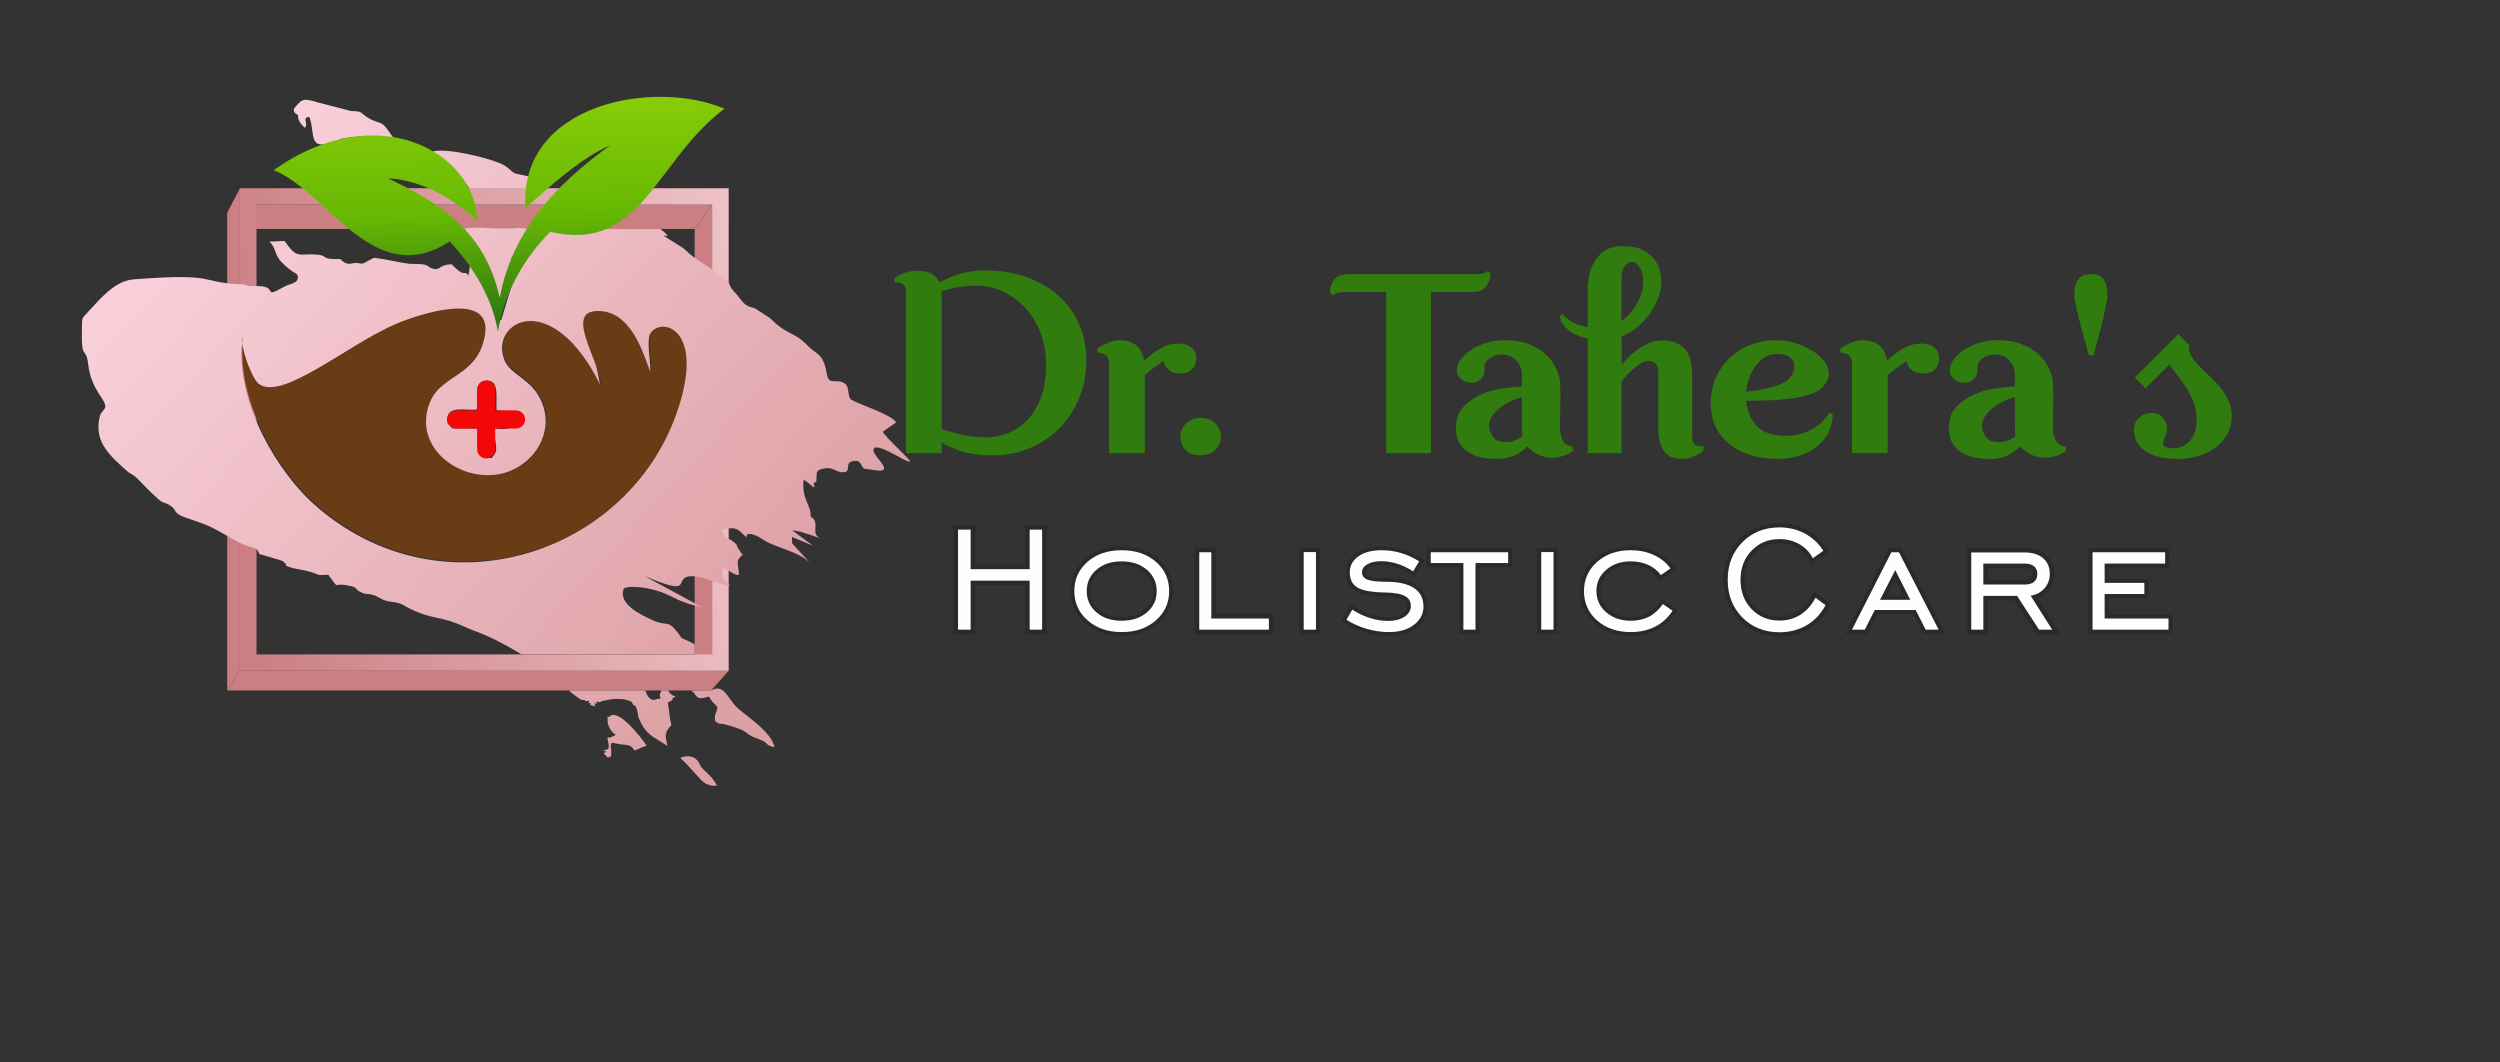 <?xml version="1.0" encoding="UTF-8"?>
<!DOCTYPE svg PUBLIC "-//W3C//DTD SVG 1.1//EN" "http://www.w3.org/Graphics/SVG/1.1/DTD/svg11.dtd">
<!-- Creator: CorelDRAW 2018 (64-Bit) -->
<svg xmlns="http://www.w3.org/2000/svg" xml:space="preserve" width="20in" height="8.5in" version="1.1" style="shape-rendering:geometricPrecision; text-rendering:geometricPrecision; image-rendering:optimizeQuality; fill-rule:evenodd; clip-rule:evenodd"
viewBox="0 0 20000 8500"
 xmlns:xlink="http://www.w3.org/1999/xlink">
 <rect x="0" y="0" width="20000" height="8500" fill="#333333" stroke="none"/>
 <defs>
  <style type="text/css">
   <![CDATA[
    .fil6 {fill:#2B2A29}
    .fil3 {fill:#693C16}
    .fil0 {fill:#CB7F83}
    .fil4 {fill:#F30709}
    .fil7 {fill:#FEFEFE;fill-rule:nonzero}
    .fil8 {fill:#317C0F;fill-rule:nonzero}
    .fil2 {fill:url(#id0)}
    .fil5 {fill:url(#id1)}
    .fil1 {fill:url(#id2)}
   ]]>
  </style>
  <linearGradient id="id0" gradientUnits="userSpaceOnUse" x1="6015.26" y1="5253.52" x2="1919.54" y2="1505.91">
   <stop offset="0" style="stop-opacity:1; stop-color:#DDA1A5"/>
   <stop offset="1" style="stop-opacity:1; stop-color:#F8CED9"/>
  </linearGradient>
  <linearGradient id="id1" gradientUnits="userSpaceOnUse" x1="4054.11" y1="2560.23" x2="4020.69" y2="628.59">
   <stop offset="0" style="stop-opacity:1; stop-color:#2E7910"/>
   <stop offset="0.439" style="stop-opacity:1; stop-color:#67B804"/>
   <stop offset="1" style="stop-opacity:1; stop-color:#8DD008"/>
  </linearGradient>
  <linearGradient id="id2" gradientUnits="userSpaceOnUse" x1="1855.47" y1="3566.08" x2="6440.15" y2="3026.03">
   <stop offset="0" style="stop-opacity:1; stop-color:#CB7F83"/>
   <stop offset="1" style="stop-opacity:1; stop-color:#F2C9CD"/>
  </linearGradient>
 </defs>
 <g id="Layer_x0020_1">
  <g id="_1938287003856">
   <g>
    <polygon class="fil0" points="5696.88,1636.75 5557.33,1831.68 5557.33,5394.16 5696.88,5235.22 "/>
    <polygon class="fil0" points="1919.56,5366.06 1817.78,5523.68 1817.78,1702.14 1919.56,1505.91 "/>
    <polygon class="fil0" points="2052.08,1636.75 1948.97,1831.68 5557.33,1831.68 5696.88,1636.75 "/>
    <polygon class="fil0" points="5829.41,5366.06 5688.52,5523.68 1817.78,5523.68 1919.56,5366.06 "/>
   </g>
   <path class="fil1" d="M1919.56 1505.91l3909.85 0 0 3860.15 -3909.85 0 0 -3860.15zm132.53 130.84l3644.8 0 0 3598.47 -3644.8 0 0 -3598.47z"/>
   <path class="fil2" d="M3959.27 3427.04c-10.95,134.8 45.46,162.3 -27.31,237.8 -151.2,1.69 -91.37,-101.38 -113.56,-236.61l-198.33 -0.75c-10.93,-12.09 -24.63,-24.1 -27.56,-30.37 -8.11,-8.45 -8.11,7.19 -15.87,-31.3 -3.1,-133.67 154.84,-74.86 238.59,-90.41 9.56,-101.25 -26.77,-228.52 79.03,-231.22 107.17,-1.33 69.71,151.26 79.01,239.13 137.92,10.73 109.48,-11.31 226.41,81.02 -62.42,42.62 -141.75,83.41 -240.41,62.72zm1729.25 2096.65l-137.13 0c-1.37,2.05 -4.42,1.41 -8.91,1.46 -1.9,4.36 -10.24,3.98 -10.57,4.77 -0.13,0.32 14.44,8.81 14.35,7.91 -0.09,-1.02 2.54,0.71 3.81,0.54 30.65,55.74 47.15,55.19 121.24,34.15 32.93,58.8 27.3,32.48 68.88,85.96 -12.4,70.11 -25.43,32.89 -18.74,111.32 43.11,27.78 21.24,14.86 52.35,20.98 13.83,2.7 5.47,-1.6 30.64,5.37 236.67,65.62 108.17,61.35 276.35,121.07 71.85,25.51 32.55,43.07 115.35,60.22 -23.91,-118.85 -207.1,-235.64 -293.83,-311.6 -78.5,-68.77 -106.81,-203.63 -213.79,-142.17zm-246.59 538.52c49.35,45.93 81.39,85.3 127.34,133.8 43.6,46 72.66,96.1 164.57,89.62 -5.33,-20.02 -3.33,-11.25 -10.76,-23.39 -39.15,-64.02 -94.62,-100.48 -113.26,-125.11 -11.55,-15.27 -34.06,-121.91 -167.9,-74.93zm-575.98 -70.07c-126.91,40.26 26.6,-9.73 -35.61,35.22 3.74,3.14 12.74,13.66 15.67,16.27 29.55,26.26 1.69,19.41 42.21,6.93 11.39,-73.6 -29.19,-122.55 38.3,-103.32 85.22,21.74 105.65,-7.44 151.37,57.78l62.07 -28.37c1.39,-0.54 6.07,-2.37 7.38,-2.87 15.87,-6.07 4.39,2.87 24.65,-10.37 -37.67,-55.1 -221.49,-300.6 -295.96,-232.28 -17.37,24.14 -17.81,-36.03 -14.57,41.8 1.46,35.71 28.4,83.56 65.86,105.72l-44.46 21.13c-30.41,9.32 10.2,-11.44 -22.84,2.63 3.12,47.15 16.53,53.48 5.95,89.72zm411.89 -434.55c9.49,56.85 11.08,24.22 -18.56,33.53 -70.7,34.17 -91.26,-57.29 -97.36,-67.44l-518.7 0c-17.75,0 -18.88,0 -31.35,0 -29.06,0 -39.69,0 -58.31,0 23.52,28.67 80.64,63.17 96.8,75.7l21 -0.19 18.56 10.57c27.97,-3.42 22.99,-10.5 19.8,16.06 21.13,0.43 17.52,-5 12.4,15.06l40.63 9.43c-9.09,-29.78 -16.61,-26.04 12.91,-19.5 -6.85,-28.29 -9.35,-18.77 22.13,-13.11l20.7 -9.69c45.05,-8.49 73.52,-17.62 128.54,-16.7 17.3,0.28 50.81,2.67 67.87,8.73 49.07,17.51 33.48,8.25 50.34,39.15 23.84,16.27 5,-19.52 27.58,31.56 9.13,20.68 9.82,39.46 12.72,65.56 2.39,3.63 4.87,8.66 6.09,11.5 47.28,110.23 82.59,129.71 188.45,194.31l38.79 25.13c-10.82,-71.93 -34.21,-99.19 32.65,-166.04 -18.31,-68.06 -13.37,-92.14 -29.45,-180.94 85.53,-42.28 -4.55,-6.97 62.67,-50.4 -44.84,-13.98 -4.02,3.51 -36.8,-16.78l-21.06 -21.72c4.23,-7.72 21.34,-7.72 -40.67,-7.72l-14.41 0 -13.94 33.91zm-2631.69 -4400.28l48.89 -6.91c0,-24.33 -6.44,-18.67 16.57,-19.59 20.59,-19.2 -37.59,-14.26 106.79,-33.96 144.68,-19.74 441.26,64.64 448.2,63.74 -132.58,2.26 -145.92,-145.68 -224.22,-176.5 -47.13,-18.54 -65.82,-19.27 -109.16,-48.88 -62.83,-42.89 -27.46,-41.7 -128.04,-47.84l-262.61 -68.08c-114.87,-34.54 -124.64,-33.21 -193.61,53.69 6.5,23.31 -8.26,18.73 36.24,49.8 -6.05,40.95 32.12,81.13 54.27,100.14 31.73,-43.58 -29.25,-78.24 34.53,-88.12 37.74,88.63 8.51,210.97 88.23,220.41l83.91 2.12zm948.78 153.72l25.3 23.2c24.65,62.8 100.22,107.43 133.28,173.76 263.57,0.04 345.06,0.62 462.84,0.62 4.92,-31.58 10.84,-63.63 19.18,-95.75l-119.87 -26.65c-24.21,-15.07 -52.67,-47.28 -80.14,-62.85 -101.91,-57.78 -482.66,-147.12 -578.14,-109.39l137.54 97.06zm87.67 545.57c21.83,-5.02 14.88,-7.87 11.12,18.8 21.04,-2.61 15.63,-7.12 12.66,17.2 19.91,-1.76 15.05,-6.59 13.24,15.91 21.36,-2.72 15.76,-7.25 13.02,17.51 20.01,-0.68 14.5,-5.33 12,18.28l10.88 17.02c23.18,-2.97 17.71,-8.06 13.58,18.11l11.54 17.02c21.73,-1.84 15.14,-6.74 15.97,19.2 80.4,123.25 140.21,239.62 184.09,440.9l-0.15 25.87 0.33 -9.64c3.04,-62.23 -2.16,-13.86 15.97,-33.1l-3.76 -9.47 76.93 -255.19c9.19,-21.04 8.9,-16.44 16.66,-42.3 13.86,-46.27 3.42,1.13 8.64,-41.89 -5.02,-32.56 -14.86,-30.83 9.44,-25.19l29.51 -57.37 15.93 -28.33 38.1 -52.63 7.17 -20.93c-5.58,-33.08 -16.1,-33.06 8.94,-24.16 7.48,-46.08 -0.28,-13.19 20.65,-23.76 -6.01,-46.87 36.76,-22.2 -52.63,-33.81 -19.2,-2.5 -51.19,1.13 -71.94,1.86 -51.42,1.84 -103.09,0.34 -154.73,-0.09 -38.68,-0.32 -266.11,-23.33 -263.16,30.19zm1005.35 663.29c22.52,-19.18 59.45,-28.23 115.73,-23.56 263.83,21.92 347.72,392.43 398.15,497.5 6.05,-99.88 -26.81,-235.19 -5.84,-310.85 54.4,-135.01 402.33,-84.25 253.14,487.97 -325.58,1248.87 -1910.24,1793.99 -2949.48,852.17 -255.25,-231.3 -625.22,-788.53 -561.8,-1323.33 -28.53,85.89 73.47,338.07 123.7,377.05 185.01,143.63 715.72,-313.54 1097.28,-477.7 157.61,-67.8 782.11,-285.4 712.9,93.57 -66.33,363.35 -404.13,285.38 -464.42,617.38 -55.87,307.7 268.06,540.5 569.41,491.79 279.22,-45.14 501.35,-358.24 326.65,-643.93 -83.63,-136.75 -222.83,-167.5 -266.44,-274.15 -128.13,-313.26 376.99,-581.41 764.58,215.56 -0.08,-8.11 -0.7,-16.61 -1.75,-25.45m-426.47 -1247.91c-194.31,207.89 -182.4,286.36 -271.72,429.52l-91.52 305.85c-36.97,-13.75 -25.23,-5.62 -43.41,-37.83l-57.46 -182.33c-32.11,-86.2 -65.39,-142.46 -99.22,-217.79l-31.61 -42.3c-33.87,37.17 -2.69,-7.98 -16.17,31.59l-14.63 91.76c-37.96,-54.81 -16.27,31.88 -135.1,-90.47 -100.84,2.59 -89.79,52.35 -148.29,35.71 -62.05,-17.68 -11.12,-39.07 -169.25,-38.4 -56.09,0.24 -195.46,-37.19 -302.76,-48.69 -47.88,20.81 -85.3,52.09 -107.32,46.12 -76.45,-20.7 -90.92,35.3 -162.79,-36.18 -161.85,3.51 -95,-25.62 -174.93,-34.11 -158.77,-16.85 -162.88,44.31 -270.74,-110.62l-119.45 5.46c48.3,46.34 42.49,109.35 93.1,161.31 99.52,102.15 128.3,84.49 132.69,116 8.13,58.12 -66.65,59.36 -104.57,80.72 -191.45,107.83 -41.8,-2.8 -216.98,-2.37 -56.24,-2.39 -69.19,4.45 -109.14,-13.94 -373.65,-9.79 -179.98,-94.9 -883.02,-40.01 -157.83,12.32 -272.17,163.3 -374.29,270.71 -43.49,45.74 -36.72,34.88 -39.13,117.12 -8.04,275.27 32.89,141.86 49.27,287.72 24.31,216.16 147.87,285.04 137.02,349.74 -27.01,50.55 -35.9,25.51 -48.82,95.56 -34.83,188.96 95.74,297.48 216.93,407.16 36.87,33.38 51.06,27.2 91.46,67.93 54.17,54.61 95.99,101.18 160.37,157.87 53.7,47.28 35.65,17.75 92.83,51.47 74.89,44.15 14.78,62.12 138.05,103.31 188.81,63.08 184.73,64.21 379.62,174.61 147.2,83.41 179.19,42.96 202.22,113.7l168.95 50.02c66.8,27.5 -6.56,-10.35 32.76,19.8 31.41,24.08 -21.32,16.29 53.74,39.09 44.05,13.39 102.66,18.84 153.78,34.26 98.41,29.7 23.87,25.32 142.61,23.09 102.98,136.75 19.52,53.35 173.67,89.11 69.93,16.21 26.19,19.18 83.35,48.54 53.7,27.59 57.39,6.46 114.81,28.1 20.38,7.67 54.4,31.24 86.47,41.14 41.38,12.75 78.13,9.46 120.77,25 18.92,6.88 52.05,29.55 82.11,43.45 33.53,15.48 69.04,30.56 100.26,41.01 76.06,25.47 143.89,32.16 214.17,54.53 79.09,25.19 130.82,55.47 191.34,77.04 120.77,43.06 222.77,98.04 335.37,163.17l31.74 18.48c2.39,1.41 7.37,3.98 10.69,6.5l1386.24 0.99 0 -80.68c-141.96,-76.23 -76.13,-17.51 -136.62,-94.77 -85.85,-109.63 -78.44,-40.14 -213.24,-104.29 -76.72,-36.5 -259.98,-118.63 -219.8,-242.19 13.9,-32.99 226.69,-25.51 389.11,61.63 102.17,54.81 191.8,70.97 248.56,87.71l-470.17 -254.52c415.11,175.75 221.4,15.05 366.15,1.88 96.16,-8.75 272.49,83.48 317.72,75.55 -106.81,-102.06 -49.69,-103 -57.54,-143.72 -4.42,-22.99 102.11,76.42 130.55,54.44 -8,-100.2 -30.26,-105.1 28.7,-159.05 -2.74,-3.17 -6.89,-12.26 -8.02,-9.67 -1.13,2.56 -6.07,-7.67 -7.59,-9.88 -62.61,-92.03 -3.12,-38.21 -60.86,-85.34 -52.35,-42.72 -74.16,-11.7 -85.04,-96.81 124.96,-26.56 124.24,5.11 199.46,69.24 -29,-44.13 43.09,-46.55 124.17,10.82 94.09,66.59 291.84,93.85 381.56,192.62l-146.86 -160.27 -2.59 -52.15 169.83 70.12 -169.14 -124.28 72.43 13.21 156.54 51.79c-90,-36.82 4.73,-127.85 -78.58,-172.78 -0.11,-104.37 -69.48,-126.87 -58.89,-291.46 11.37,-9.75 80.63,60.13 85.66,56.3 13.71,-10.43 -27.24,-41.65 17.11,-41.72 7.23,-78.84 -11.23,-93.31 57.52,-108.24 77.88,-16.91 92.76,25.85 146,29.17 98.98,6.2 -2.65,-91.16 116.07,-90.84 44.88,0.11 37.59,62.63 74.93,64.15 21.75,0.88 105.94,18.41 127.36,13.43 74.43,-17.28 -76.08,-118.57 -62.99,-170.25 17.53,-69.11 276.91,120.31 291.04,96.72 6.12,-10.2 -207.35,-203.82 -217.89,-237.5l107 -74.65c-31.86,-60.09 -302.28,-146.18 -359.5,-181.5 -29.41,-18.16 -15.31,-101.53 -45.42,-124.84 -70.72,-54.74 -132.94,21.41 -150.02,-81.98 -25.41,-153.92 -74.14,-154.3 -136.87,-209.36l-16.36 -16.04c-109.65,-114.31 -151.31,-77.96 -278.13,-198.56l-15.89 -15.46c-2.35,-2.09 -5.75,-5.35 -8.15,-7.35l-117.89 -76.02c-21.79,-9.46 -29.3,-7.36 -49.2,-15.7 -46.31,-19.41 -65.37,-57.5 -94.13,-91.69 -22,-26.17 -14.03,-12.46 -31.18,-33.83 -39.19,-48.84 -18.19,-45.03 -49.24,-78.41 -58.87,-63.32 -239.17,-162.58 -304.11,-220.42 -34,-30.3 -27.26,-30.41 -69.82,-56.96 -288.46,-179.73 9.19,-3.81 -159.91,-139.14 -86.54,0 -53.99,0 -274.56,0 -40.17,0 -111.77,0 -635.32,-5.69z"/>
   <path class="fil3" d="M4808.79 3092.25c-387.59,-796.96 -892.71,-528.81 -764.58,-215.56 43.62,106.64 182.81,137.39 266.44,274.15 174.7,285.68 -47.43,598.78 -326.65,643.92 -301.35,48.71 -625.27,-184.09 -569.41,-491.78 60.28,-332 398.09,-254.03 464.41,-617.38 69.2,-378.96 -555.3,-161.36 -712.9,-93.57 -381.56,164.16 -912.26,621.33 -1097.28,477.7 -50.23,-38.98 -152.23,-291.17 -123.7,-377.05 -63.42,534.81 306.55,1092.04 561.8,1323.33 1039.23,941.81 2623.9,396.7 2949.48,-852.17 149.19,-572.22 -198.74,-622.98 -253.15,-487.97 -20.96,75.67 11.89,210.97 5.84,310.85 -50.42,-105.06 -134.31,-475.57 -398.15,-497.5 -324.88,-26.98 -4.09,403.18 -2.18,603.03z"/>
   <path class="fil4" d="M3889.3 3044.11l0 0c39.86,0 72.47,32.62 72.47,72.47l0 166.65 166.65 0c39.85,0 72.47,32.61 72.47,72.47l0 0c0,39.86 -32.62,72.47 -72.47,72.47l-166.65 0 0 166.66c0,39.86 -32.61,72.47 -72.47,72.47l0 0c-39.86,0 -72.47,-32.61 -72.47,-72.47l0 -166.66 -166.66 0c-39.86,0 -72.47,-32.61 -72.47,-72.47l0 0c0,-39.86 32.61,-72.47 72.47,-72.47l166.66 0 0 -166.65c0,-39.85 32.61,-72.47 72.47,-72.47z"/>
   <path class="fil5" d="M2189.78 1361.17c438.19,176.15 801.06,969.37 1408.37,569.56 209.73,229.4 341.11,469.24 385.19,720.68 56.95,-321.02 206.57,-581.24 418.19,-797.36 731.59,173.36 837.43,-564.45 1393.67,-984.7 -558.89,-237.8 -1641.81,-46.94 -1592.52,794.2 200,-172.82 435.06,-394.52 679.24,-501.16 -425.08,308.02 -780.06,669.3 -884.44,1220.6 -118.1,-543.16 -493.35,-766.18 -894.65,-956.77 314.02,17.75 552.54,198.88 714.65,332.59 -15.29,-534.5 -797.36,-987.54 -1627.69,-397.64z"/>
  </g>
  <g id="_1938286989840">
   <g>
    <g>
     <polygon class="fil6" points="16869.98,4541.63 16869.98,4630.21 17187.76,4630.21 17187.76,4785.15 16869.98,4785.15 16869.98,4915.31 17380.76,4915.31 17380.76,5070.25 16707.6,5070.25 16707.6,4385.19 17354.06,4385.19 17354.06,4541.63 "/>
    </g>
    <polygon class="fil7" points="16740.53,5037.32 16740.53,4418.11 17321.13,4418.11 17321.13,4508.7 16837.05,4508.7 16837.05,4663.14 17154.83,4663.14 17154.83,4752.22 16837.05,4752.22 16837.05,4948.24 17347.83,4948.24 17347.83,5037.32 "/>
    <g>
     <path class="fil6" d="M15903.88 4804.33l0 270.27 -171.04 0 0 -692.26 462.93 0c62.1,0 124.47,13.55 172.86,54.61 47.04,39.92 66.84,94.46 66.84,155.42 0,52.43 -17.19,99.34 -51.87,138.73 -22.73,25.8 -49.74,44.63 -80.18,56.94l181.89 286.56 -193.24 0 -175.67 -270.27 -212.51 0zm0 -165.11l291.88 0c16.54,0 39.31,-2.11 52.64,-13.18 10.42,-8.67 13,-20.84 13,-33.96 0,-12.56 -2.5,-24.69 -12.64,-32.89 -13.6,-11.01 -36.26,-13.21 -53,-13.21l-291.88 0 0 93.24z"/>
    </g>
    <path class="fil7" d="M15866.6 4767.05l0 270.27 -96.48 0 0 -617.7 425.64 0c63.32,0 112.86,15.35 148.74,45.76 35.87,30.47 53.67,72.8 53.67,126.99 0,43.79 -14.08,81.88 -42.56,114.09 -28.2,32.16 -65.07,51.94 -110.6,59.14l172.46 271.72 -105.19 0 -175.67 -270.27 -270.02 0zm0 -90.54l329.16 0c33.38,0 58.9,-7.2 76.47,-21.8 17.56,-14.59 26.46,-35.36 26.46,-62.62 0,-26.93 -8.9,-47.74 -26.46,-61.87 -17.57,-14.32 -43.09,-21.52 -76.47,-21.52l-329.16 0 0 167.81z"/>
    <g>
     <path class="fil6" d="M15304.63 4913.33l-285.96 0 -79.94 157.41 -177.46 0 349.05 -686.03 101.79 0 351.75 686.03 -178.81 0 -80.41 -157.41zm-209.72 -148.46l132.98 0 -66.09 -130.38 -66.89 130.38z"/>
    </g>
    <path class="fil7" d="M14815.76 5037.32l315.04 -619.2 60.89 0 317.49 619.2 -103.69 0 -80.42 -157.41 -326.91 0 -79.94 157.41 -102.46 0zm224.45 -239.04l242.07 0 -120.3 -237.35 -121.76 237.35z"/>
    <g>
     <path class="fil6" d="M14512.52 4731.34l135.1 100.04 -13.55 25.72c-38.42,72.91 -92.63,132.32 -163.78,174.04 -71.98,42.19 -151.46,60.87 -234.67,60.87 -124.03,0 -233.51,-40.02 -321.1,-128.61 -88,-89.01 -126.83,-199.98 -126.83,-324.5 0,-124.71 38.82,-236.02 127.16,-325.05 87.59,-88.27 196.59,-128.53 320.48,-128.53 76.73,0 150.45,16.3 218.38,52.48 66.85,35.59 120.47,86.39 161.12,150.28l17.24 27.12 -141.2 100.61 -18.01 -34.43c-22.09,-42.25 -53.98,-75.06 -95.38,-98.67 -43.77,-24.95 -91.55,-36.14 -141.86,-36.14 -78.06,0 -144.63,25.47 -198.74,82.09 -55.84,58.44 -78.99,129.95 -78.99,210.24 0,80.24 22.98,151.87 78.94,210.18 54.19,56.46 120.84,81.63 198.79,81.63 53.61,0 103.78,-12.46 149.15,-41.25 47.71,-30.27 82.89,-73.98 109.26,-123.45l18.48 -34.67z"/>
    </g>
    <path class="fil7" d="M14523.93 4781.93l80.19 59.38c-36.64,69.54 -87.11,123.26 -150.95,160.6 -63.62,37.38 -136.12,56.22 -217.54,56.22 -119.78,0 -218.8,-39.6 -297.01,-118.56 -77.92,-78.96 -117.04,-179.15 -117.04,-300.68 0,-121.76 39.13,-222.24 117.33,-301.2 78.44,-78.91 177.19,-118.52 296.44,-118.52 74.02,0 141.59,16.06 202.46,48.5 60.87,32.39 110.37,78.68 148.46,138.57l-83.39 59.42c-25,-47.79 -61.35,-85.41 -108.62,-112.39 -47.28,-26.93 -100.25,-40.59 -158.63,-40.59 -89.84,0 -164.32,30.94 -223.22,92.56 -58.91,61.63 -88.38,139.6 -88.38,233.64 0,94.26 29.48,172.23 88.38,233.63 58.9,61.35 133.39,92.05 223.22,92.05 62.86,0 118.51,-15.58 167.3,-46.52 48.73,-30.94 89.08,-76.23 121,-136.12z"/>
    <g>
     <path class="fil6" d="M13406.63 4902.47c-37.8,59.57 -88.11,105.94 -150.95,138 -65.26,33.28 -136.67,47.17 -209.59,47.17 -107.43,0 -207.54,-28.57 -289.19,-100 -77.51,-67.81 -116.01,-154.8 -116.01,-257.68 0,-103.15 38.5,-190.08 115.92,-258.36 81.52,-71.9 181.61,-100.79 289.28,-100.79 68.36,0 135.02,12.3 197.33,40.92 58.33,26.79 107.48,65.48 145.46,117.24l18.82 25.68 -128.09 88.91 -17.83 -24.6c-23.04,-31.77 -53.08,-55.13 -88.76,-71.4 -39.98,-18.22 -82.93,-25.64 -126.69,-25.64 -65.73,0 -126.52,16.62 -176.65,60.19 -44.83,38.96 -67.26,86.93 -67.26,146.38 0,59.5 22.52,107.39 67.48,146.28 50.18,43.39 110.7,60.24 176.43,60.24 45.51,0 90.83,-7.98 131.57,-28.95 40.98,-21.11 73.48,-53.88 99.65,-91.4l17.65 -25.31 127.42 87.91 -15.98 25.2z"/>
    </g>
    <path class="fil7" d="M13380.44 4885.85c-35.18,55.46 -81.46,97.74 -138.86,126.98 -57.17,29.19 -122.51,43.78 -195.5,43.78 -108.67,0 -198.22,-30.7 -268.76,-92.33 -70.29,-61.59 -105.42,-139.79 -105.42,-234.34 0,-94.78 35.13,-172.99 105.42,-235.1 70.54,-62.1 160.09,-93.04 268.76,-93.04 67.8,0 129.15,12.62 184.39,38.09 55.18,25.24 99.44,61.11 133.39,107.41l-76.98 53.43c-25.47,-35.12 -59.14,-62.33 -101,-81.41 -41.81,-19.07 -88.33,-28.43 -139.56,-28.43 -79.43,0 -145.02,22.5 -197,67.8 -51.94,45.02 -77.93,101.7 -77.93,169.79 0,68.03 25.99,124.72 78.2,169.73 52.22,45.3 117.76,67.8 196.72,67.8 54.94,0 103.69,-10.87 145.77,-32.4 42.05,-21.8 78.96,-55.46 110.89,-101.22l77.46 53.44z"/>
    <g>
     <polygon class="fil6" points="12297.2,5070.13 12297.2,4383.84 12460.8,4383.84 12460.8,5070.13 "/>
    </g>
    <polygon class="fil7" points="12330.01,5037.32 12330.01,4416.65 12427.99,4416.65 12427.99,5037.32 "/>
    <g>
     <polygon class="fil6" points="11674.36,4537.19 11413.04,4537.19 11413.04,4385.2 12098.02,4385.2 12098.02,4537.19 11836.7,4537.19 11836.7,5070.23 11674.36,5070.23 "/>
    </g>
    <polygon class="fil7" points="11707.27,5037.32 11707.27,4504.28 11445.95,4504.28 11445.95,4418.11 12065.11,4418.11 12065.11,4504.28 11803.79,4504.28 11803.79,5037.32 "/>
    <g>
     <path class="fil6" d="M10729.83 4968.29l78.45 -135.52 27.51 18.41c40.64,27.2 84.9,48.01 131.5,62.78 43.72,13.87 89.14,22.57 135.12,22.57 39.58,0 82.82,-6.16 116.48,-28.5 22.2,-14.73 36.89,-33.15 36.89,-60.5 0,-24.16 -9.48,-39.91 -30.56,-51.62 -35.09,-19.49 -92.81,-23.77 -132.07,-24.54 -71.3,-1.38 -184.55,-6.56 -247.43,-43.37 -55.41,-32.44 -78.49,-86.31 -78.49,-149.22 0,-65.1 29.51,-116.71 82.54,-153.85 59.25,-41.5 133.15,-54.11 204.15,-54.11 55.7,0 110.43,7.86 163.78,23.81 53.96,16.11 104.96,39.96 152.5,70.09l25.73 16.3 -81.49 133.96 -26.95 -18.17c-36.17,-24.37 -75.26,-43.3 -116.82,-56.57 -38.2,-12.2 -78.07,-19.81 -118.26,-19.81 -32.05,0 -69.54,4.02 -97.81,20.37 -14.63,8.46 -27.3,19.5 -27.3,37.46 0,16.41 8.99,23.97 23.66,29.92 34.93,14.15 100.74,15.06 138.09,15.06 79.44,0 172.61,10.07 240.4,55.15 61.49,40.87 89.31,101.71 89.31,174.56 0,71.11 -32.53,127.8 -88.71,170.47 -62.73,47.65 -139.49,64.23 -216.99,64.23 -63.64,0 -126.35,-9.35 -187.5,-26.97 -60.31,-17.37 -117.75,-42.59 -170.69,-76.4l-25.03 -15.98z"/>
    </g>
    <path class="fil7" d="M10771.56 4958.13l46.99 -81.18c42.56,28.48 89.13,50.75 139.37,66.57 50.48,16.11 98.46,24.02 144.5,24.02 55.19,0 99.73,-11.16 133.63,-33.67 33.91,-22.5 50.76,-51.23 50.76,-86.35 0,-35.41 -15.59,-61.4 -46.52,-78.73 -30.94,-17.04 -79.72,-26.46 -146.53,-28.44 -112.86,-1.51 -190.32,-14.59 -232.36,-39.13 -42.1,-24.72 -63.15,-65.55 -63.15,-122.46 0,-53.21 23.02,-96.06 69.31,-128.44 46.28,-32.44 108.38,-48.5 186.36,-48.5 53.2,0 104.66,7.39 154.9,22.51 50.01,14.83 98.27,37.1 144.78,66.58l-48.78 80.18c-38.57,-25.99 -80.18,-46.05 -124.72,-60.41 -44.54,-14.08 -87.11,-21.28 -127.69,-21.28 -46.99,0 -84.85,8.19 -113.34,24.53 -28.44,16.57 -42.8,37.85 -42.8,64.31 0,27.5 14.36,47.04 43.04,58.67 28.72,11.63 78.73,17.33 149.73,17.33 98.74,0 172.99,16.58 223.23,49.96 50.24,33.43 75.47,82.91 75.47,148.73 0,58.44 -25.47,106.93 -76.46,145.77 -51,38.61 -117.06,57.92 -198.23,57.92 -60.13,0 -119.54,-8.67 -178.92,-25.76 -59.13,-17.04 -113.33,-41.29 -162.58,-72.74z"/>
    <g>
     <polygon class="fil6" points="10396.42,5070.56 10396.42,4383.42 10560.87,4383.42 10560.87,5070.56 "/>
    </g>
    <polygon class="fil7" points="10429.66,5037.32 10429.66,4416.65 10527.64,4416.65 10527.64,5037.32 "/>
    <g>
     <polygon class="fil6" points="9727.87,4910.98 10188.17,4910.98 10188.17,5074.58 9556.83,5074.58 9556.83,4380.85 9727.87,4380.85 "/>
    </g>
    <polygon class="fil7" points="9594.09,5037.32 9594.09,4418.11 9690.61,4418.11 9690.61,4948.24 10150.91,4948.24 10150.91,5037.32 "/>
    <g>
     <path class="fil6" d="M8973.02 5086.76c-108.17,0 -209.41,-28.8 -291.82,-101.02 -77.42,-67.85 -116.92,-154.25 -116.92,-257.24 0,-102.89 38.82,-189.57 116.53,-257.13 82.52,-71.72 184.13,-99.68 292.21,-99.68 108.36,0 210.76,27.6 293.71,99.4 78,67.51 116.58,154.37 116.58,257.41 0,103.28 -39.28,189.8 -116.98,257.78 -82.72,72.34 -184.69,100.49 -293.31,100.49zm0 -150.87c66.94,0 131.19,-15.6 182.87,-59.81 45.62,-39.02 67.66,-87.59 67.66,-147.59 0,-60.07 -22.57,-108.36 -68.19,-147.41 -51.59,-44.16 -115.44,-60.04 -182.34,-60.04 -66.64,0 -130.23,15.65 -181.55,59.76 -45.48,39.09 -67.43,87.75 -67.43,147.69 0,59.91 21.97,108.56 67.43,147.64 51.31,44.11 114.9,59.76 181.55,59.76z"/>
    </g>
    <path class="fil7" d="M8973.02 5056.62c-110.08,0 -200.91,-31.16 -271.96,-93.55 -71,-62.11 -106.65,-140.31 -106.65,-234.57 0,-94.55 35.35,-172.75 106.17,-234.39 71,-61.63 161.83,-92.28 272.43,-92.28 111.64,0 202.94,30.65 273.99,92.05 70.76,61.35 106.17,139.56 106.17,234.63 0,94.78 -35.64,172.94 -106.69,235.09 -71,62.1 -162.06,93.04 -273.46,93.04zm0 -90.59c82.69,0 150.25,-22.27 202.46,-67.04 52.21,-44.54 78.2,-101.46 78.2,-170.49 0,-68.56 -26.22,-125.25 -78.73,-170.3 -52.45,-44.78 -119.78,-67.28 -201.94,-67.28 -82.17,0 -149.21,22.26 -201.19,67.05 -51.94,44.54 -77.92,101.46 -77.92,170.54 0,69.03 25.98,125.95 77.92,170.49 51.98,44.77 119.03,67.04 201.19,67.04z"/>
    <g>
     <polygon class="fil6" points="7801.21,4517.27 8201.42,4517.27 8201.42,4201 8372.87,4201 8372.87,5073.3 8201.42,5073.3 8201.42,4681.28 7801.21,4681.28 7801.21,5073.3 7628.26,5073.3 7628.26,4201 7801.21,4201 "/>
    </g>
    <polygon class="fil7" points="7664.23,5037.32 7664.23,4236.98 7765.23,4236.98 7765.23,4553.25 8237.4,4553.25 8237.4,4236.98 8336.89,4236.98 8336.89,5037.32 8237.4,5037.32 8237.4,4645.3 7765.23,4645.3 7765.23,5037.32 "/>
   </g>
   <path class="fil8" d="M7949.68 3642.23c-108.76,0 -196.48,-11.35 -263.06,-34.09 -66.58,-22.74 -117.71,-45.48 -153.45,-68.22l0 85.27 -284.95 0 0 -1295.81c0,-25.99 -8.52,-44.26 -25.57,-54.81 -17.05,-10.55 -39.41,-15.82 -67,-15.82l0 -34.09c16.24,-11.39 33.29,-21.14 51.13,-29.24 16.24,-8.15 35.36,-15.02 57.26,-20.72 21.94,-5.7 45.86,-8.52 71.85,-8.52 51.98,0 91.77,8.52 119.36,25.57 27.59,17.05 47.89,39.41 60.88,67 40.59,-22.74 92.14,-44.26 154.67,-64.56 62.53,-20.29 134.38,-30.46 215.56,-30.46 121.81,0 232.22,18.27 331.28,54.8 99.07,36.54 183.49,86.5 253.31,149.82 69.83,63.33 123.83,138.43 161.97,225.3 38.14,86.87 57.26,181.46 57.26,283.78 0,115.26 -19.92,220.02 -59.7,314.19 -39.78,94.17 -93.74,174.54 -161.97,241.12 -68.18,66.58 -146.95,118.13 -236.27,154.67 -89.32,36.54 -183.49,54.81 -282.56,54.81zm-416.51 -1281.17l0 1069.28c37.39,14.6 87.3,29.62 149.82,45.06 62.53,15.4 129.48,23.12 200.96,23.12 71.43,0 136.78,-13.42 196.06,-40.21 59.28,-26.79 110.41,-65.35 153.45,-114.89 43.03,-49.48 76.32,-109.57 99.86,-180.61 23.54,-70.63 35.31,-149.82 35.31,-237.92 0,-103.92 -16.62,-196.06 -49.91,-275.63 -33.29,-79.95 -76.75,-146.53 -130.33,-200.11 -53.58,-53.63 -113.24,-94.59 -179.01,-122.23 -65.78,-27.59 -131.13,-41.39 -196.11,-41.39 -58.43,0 -111.22,4.47 -158.3,13.37 -47.08,8.94 -88.52,19.92 -124.21,32.91 1.6,6.5 2.4,16.24 2.4,29.24zm1624.65 1264.12l-284.95 0 0 -703.91c0,-42.24 -9.75,-69.45 -29.24,-81.6 -19.49,-12.19 -40.59,-18.27 -63.33,-18.27l-2.45 -31.69c17.89,-13 36.54,-24.34 56.03,-34.09 17.89,-8.1 37.34,-15.82 58.48,-23.12 21.09,-7.34 43.04,-10.97 65.73,-10.97 47.13,0 88.52,11.77 124.26,35.31 35.69,23.54 59.28,66.15 70.63,127.88 51.98,-47.08 99.07,-81.59 141.25,-103.54 42.24,-21.9 86.07,-32.87 131.56,-32.87 42.24,0 75.9,9.32 101.09,28.02 25.14,18.65 39.36,44.26 42.61,76.7 3.25,32.49 -4.89,62.95 -24.34,91.34 -19.49,28.44 -53.58,42.61 -102.31,42.61 -30.84,0 -55.23,-4.85 -73.07,-14.59 -17.84,-9.75 -30.84,-21.09 -38.98,-34.09 -11.35,-14.64 -18.65,-31.69 -21.89,-51.13 -9.75,8.1 -22.74,17.05 -38.99,26.79 -12.99,9.7 -29.24,21.52 -48.73,35.31 -19.44,13.8 -40.59,31.26 -63.33,52.36l0 623.54zm450.65 -282.55c48.73,0 87.29,15.44 115.69,46.28 28.44,30.84 42.66,65.78 42.66,104.76 0,35.69 -13.42,69.4 -40.21,101.04 -26.79,31.69 -68.6,47.51 -125.43,47.51 -51.98,0 -91.34,-15.02 -118.13,-45.06 -26.79,-30.04 -40.21,-64.55 -40.21,-103.49 0,-16.24 3.25,-33.29 9.75,-51.18 6.5,-17.85 16.67,-34.09 30.46,-48.69 13.8,-14.65 31.26,-26.79 52.36,-36.54 21.09,-9.74 45.48,-14.64 73.07,-14.64zm2316.31 -1156.96c0,37.34 -11.35,71.85 -34.09,103.54 -22.74,31.64 -60.88,47.46 -114.46,47.46l-328.84 0 0 1288.51 -358.03 0 0 -1288.51 -348.33 0c-16.24,0 -29.24,1.65 -38.99,4.89 -9.74,3.25 -17.84,6.5 -24.34,9.75 -6.5,4.85 -11.35,8.9 -14.59,12.15l-24.39 -24.34c0,-37.33 11.39,-71.05 34.14,-101.09 22.69,-30.04 60.08,-45.06 112.01,-45.06l1035.2 0c30.84,0 52.78,-4.05 65.78,-12.15 6.5,-4.9 11.35,-9.75 14.6,-14.65l24.34 19.5zm555.36 1242.22c0,25.99 5.28,53.16 15.82,81.6 10.54,28.39 29.66,47.51 57.25,57.21 13,3.25 22.74,4.89 29.24,4.89l2.4 31.64c-8.1,9.75 -19.44,18.27 -34.09,25.61 -14.59,7.3 -29.61,13.37 -45.06,18.27 -15.44,4.85 -31.26,8.52 -47.51,10.93 -16.24,2.45 -30.04,3.67 -41.39,3.67 -38.99,0 -75.9,-8.1 -110.84,-24.34 -34.89,-16.24 -63.7,-38.19 -86.44,-65.78 -27.64,27.59 -61.3,51.13 -101.09,70.63 -39.79,19.49 -86.5,29.24 -140.07,29.24 -107.17,0 -189.14,-21.09 -245.97,-63.33 -56.88,-42.24 -85.27,-103.11 -85.27,-182.69 0,-69.82 19.49,-125.85 58.43,-168.04 38.98,-42.23 85.69,-75.52 140.07,-99.87 54.38,-24.39 112.06,-41.01 172.94,-49.96 60.88,-8.94 113.24,-14.22 157.12,-15.82l0 -90.12c0,-19.5 -3.25,-38.99 -9.75,-58.48 -6.5,-19.49 -16.24,-36.91 -29.24,-52.36 -13,-15.44 -29.24,-28.39 -48.73,-38.98 -19.49,-10.55 -43.04,-15.82 -70.63,-15.82 -40.59,0 -75.1,10.55 -103.54,31.69 -28.39,21.09 -40.96,50.33 -37.71,87.67 1.6,25.99 -6.92,50.33 -25.61,73.07 -18.65,22.74 -45.86,34.09 -81.6,34.09 -29.19,0 -54.76,-8.94 -76.7,-26.79 -21.94,-17.84 -34.51,-39.79 -37.76,-65.78 -1.6,-29.19 7.3,-58.43 26.79,-87.67 19.49,-29.24 47.08,-56.03 82.82,-80.37 35.74,-24.34 77.13,-43.84 124.21,-58.48 47.09,-14.59 97.46,-21.89 151.05,-21.89 73.07,0 136.78,10.55 191.21,31.64 54.38,21.14 99.44,48.31 135.18,81.59 35.69,33.29 62.91,69.83 81.59,109.61 18.65,39.79 29.62,78.35 32.87,115.69 3.25,60.08 4.05,119.78 2.45,179.06 -1.65,59.23 -2.45,122.19 -2.45,188.76zm-428.7 109.61c22.74,0 45.06,-4.47 67,-13.42 21.89,-8.94 42.61,-19.87 62.1,-32.86 -1.6,-8.15 -2.82,-16.67 -3.67,-25.57 -0.8,-8.95 -1.18,-18.27 -1.18,-28.02l0 -260.66c-37.39,9.75 -72.28,23.17 -104.76,40.21 -32.49,17.04 -60.88,36.11 -85.22,57.26 -24.39,21.09 -43.04,43.41 -56.03,66.95 -13,23.54 -18.69,47.51 -17.05,71.85 3.25,30.89 14.17,59.28 32.87,85.27 18.69,25.99 54,38.99 105.94,38.99zm1093.67 -1273.91c0,-55.19 -8.94,-96.62 -27.21,-124.21 -18.27,-27.59 -37.76,-42.24 -59.28,-43.84 -21.47,-1.65 -40.96,8.95 -59.23,31.64 -18.27,22.74 -27.22,56.83 -27.22,102.31l0 338.58c28.02,-19.49 52.78,-42.23 74.3,-68.22 21.09,-25.99 39.36,-52.78 54.01,-80.37 15.02,-27.59 25.94,-54.81 33.67,-81.59 7.3,-26.79 10.97,-51.56 10.97,-74.3zm-647.93 246.02c8.15,11.39 28.44,29.24 60.93,53.58 32.49,24.39 80.37,42.24 143.7,53.58l0 -309.3c0,-29.24 3.63,-62.95 10.97,-101.09 7.3,-38.19 21.09,-75.1 41.39,-110.84 20.3,-35.74 48.73,-65.78 85.27,-90.12 36.54,-24.34 83.2,-36.54 140.03,-36.54 73.07,0 130.33,11.77 171.72,35.31 41.43,23.54 72.28,51.13 92.57,82.82 20.3,31.64 33.29,62.9 38.99,93.79 5.65,30.84 8.52,53.58 8.52,68.18 0,42.24 -8.15,85.65 -24.39,130.33 -16.62,44.63 -38.56,86.87 -66.53,126.66 -27.64,39.78 -61.31,76.32 -100.72,109.61 -38.94,33.24 -81.59,58.86 -127.46,76.7l1.65 226.52c14.59,-17.85 32.86,-38.14 54.76,-60.88 21.52,-22.74 46.28,-43.83 73.92,-63.33 27.59,-19.49 58.43,-36.16 92.14,-49.96 34.09,-13.8 69.83,-20.67 107.17,-20.67 32.07,0 62.53,4.43 90.92,13.37 28.44,8.95 53.58,23.54 75.52,43.84 21.52,20.29 38.56,47.93 50.76,82.82 12.15,34.94 18.27,79.15 18.27,132.73l0 492.03c0,30.84 6.07,52.36 18.27,64.55 12.15,12.2 36.11,18.27 71.85,18.27l0 34.09c-16.24,13 -33.29,24.34 -51.18,34.09 -16.24,8.15 -34.09,15.44 -53.58,21.94 -19.07,6.5 -40.17,9.74 -62.53,9.74 -71,0 -120.96,-21.52 -149.78,-64.55 -28.81,-43.04 -43.46,-98.64 -43.46,-166.87l0 -440.85c0,-42.24 -6.45,-71.43 -19.44,-87.67 -13.42,-16.24 -32.91,-24.34 -59.28,-24.34 -17.89,0 -37.34,6.07 -58.85,18.22 -21.14,12.19 -41.81,27.21 -61.3,45.11 -19.5,17.84 -38.19,36.11 -55.23,54.76 -17.47,18.69 -30.84,33.71 -40.59,45.06l0 574.85 -270.36 0 0 -915.84c-42.23,-9.74 -77.55,-22.31 -105.94,-37.76 -28.44,-15.4 -51.18,-32.06 -68.22,-49.91 -17.04,-17.89 -29.61,-34.94 -37.76,-51.18 -8.1,-16.2 -12.15,-29.19 -12.15,-38.94l19.44 -21.94zm1709.92 211.93c63.33,0 126.66,11.77 189.98,35.31 63.33,23.54 115.69,53.58 157.07,90.12 41.43,36.54 66.2,77.93 74.3,124.21 8.15,46.28 -11.35,91.34 -58.43,135.18 -24.39,22.74 -60.93,41.01 -109.61,54.81 -48.73,13.8 -101.89,23.96 -159.57,30.46 -57.63,6.5 -116.06,10.55 -175.34,12.19 -59.28,1.6 -111.63,2.4 -157.12,2.4 8.15,84.47 37.34,152.22 87.67,203.41 50.33,51.13 125.86,76.7 226.52,76.7 63.33,0 117.33,-9.32 161.97,-28.02 44.69,-18.65 80.8,-39.36 108.44,-62.1 32.44,-27.59 59.23,-58.43 80.37,-92.52l26.79 4.85c3.25,43.83 -4.47,87.67 -23.17,131.51 -18.65,43.88 -46.66,82.82 -84,116.96 -37.39,34.09 -84.47,61.68 -141.3,82.78 -56.83,21.14 -122.61,31.69 -197.28,31.69 -66.58,0 -131.13,-8.52 -193.66,-25.57 -62.48,-17.04 -118.94,-43.83 -169.27,-80.37 -50.33,-36.54 -90.54,-82.82 -120.59,-138.85 -30.04,-56.03 -45.06,-123.83 -45.06,-203.4 0,-69.83 13,-135.18 38.99,-196.06 25.99,-60.88 62.1,-114.09 108.39,-159.52 46.28,-45.48 101.47,-81.22 165.65,-107.21 64.13,-25.94 133.53,-38.94 208.25,-38.94zm7.3 109.61c-35.74,0 -67.8,8.9 -96.19,26.79 -28.44,17.85 -53.2,41.39 -74.3,70.63 -21.14,29.24 -38.19,61.68 -51.18,97.42 -13,35.74 -21.09,71.47 -24.34,107.16 29.24,-1.6 60.5,-5.27 93.79,-10.92 33.29,-5.7 65.73,-12.62 97.42,-20.72 31.64,-8.15 60.88,-17.89 87.67,-29.24 26.79,-11.35 47.51,-24.34 62.11,-38.99 17.89,-17.84 30.89,-38.56 38.98,-62.1 8.15,-23.54 9.32,-45.44 3.67,-65.78 -5.7,-20.3 -19.49,-37.72 -41.43,-52.36 -21.89,-14.6 -53.96,-21.9 -96.19,-21.9zm886.6 794.03l-284.96 0 0 -703.91c0,-42.24 -9.74,-69.45 -29.24,-81.6 -19.5,-12.19 -40.59,-18.27 -63.33,-18.27l-2.45 -31.69c17.89,-13 36.54,-24.34 56.03,-34.09 17.89,-8.1 37.34,-15.82 58.48,-23.12 21.09,-7.34 43.03,-10.97 65.73,-10.97 47.13,0 88.52,11.77 124.26,35.31 35.69,23.54 59.28,66.15 70.63,127.88 51.98,-47.08 99.07,-81.59 141.25,-103.54 42.24,-21.9 86.07,-32.87 131.56,-32.87 42.24,0 75.9,9.32 101.09,28.02 25.14,18.65 39.36,44.26 42.61,76.7 3.25,32.49 -4.9,62.95 -24.34,91.34 -19.49,28.44 -53.58,42.61 -102.31,42.61 -30.84,0 -55.23,-4.85 -73.07,-14.59 -17.84,-9.75 -30.84,-21.09 -38.98,-34.09 -11.35,-14.64 -18.65,-31.69 -21.89,-51.13 -9.75,8.1 -22.74,17.05 -38.99,26.79 -13,9.7 -29.24,21.52 -48.73,35.31 -19.44,13.8 -40.59,31.26 -63.33,52.36l0 623.54zm1322.6 -197.28c0,25.99 5.28,53.16 15.82,81.6 10.55,28.39 29.67,47.51 57.26,57.21 13,3.25 22.74,4.89 29.24,4.89l2.4 31.64c-8.1,9.75 -19.44,18.27 -34.09,25.61 -14.59,7.3 -29.61,13.37 -45.06,18.27 -15.44,4.85 -31.26,8.52 -47.51,10.93 -16.24,2.45 -30.04,3.67 -41.39,3.67 -38.99,0 -75.9,-8.1 -110.84,-24.34 -34.89,-16.24 -63.7,-38.19 -86.44,-65.78 -27.64,27.59 -61.3,51.13 -101.09,70.63 -39.79,19.49 -86.5,29.24 -140.08,29.24 -107.16,0 -189.14,-21.09 -245.97,-63.33 -56.88,-42.24 -85.27,-103.11 -85.27,-182.69 0,-69.82 19.49,-125.85 58.43,-168.04 38.98,-42.23 85.69,-75.52 140.07,-99.87 54.38,-24.39 112.06,-41.01 172.94,-49.96 60.88,-8.94 113.24,-14.22 157.12,-15.82l0 -90.12c0,-19.5 -3.25,-38.99 -9.74,-58.48 -6.5,-19.49 -16.24,-36.91 -29.24,-52.36 -13,-15.44 -29.24,-28.39 -48.73,-38.98 -19.49,-10.55 -43.04,-15.82 -70.63,-15.82 -40.59,0 -75.1,10.55 -103.54,31.69 -28.39,21.09 -40.96,50.33 -37.71,87.67 1.6,25.99 -6.92,50.33 -25.61,73.07 -18.65,22.74 -45.86,34.09 -81.6,34.09 -29.19,0 -54.76,-8.94 -76.7,-26.79 -21.94,-17.84 -34.51,-39.79 -37.76,-65.78 -1.6,-29.19 7.3,-58.43 26.79,-87.67 19.49,-29.24 47.08,-56.03 82.82,-80.37 35.74,-24.34 77.13,-43.84 124.21,-58.48 47.09,-14.59 97.46,-21.89 151.05,-21.89 73.07,0 136.78,10.55 191.21,31.64 54.38,21.14 99.44,48.31 135.18,81.59 35.69,33.29 62.91,69.83 81.59,109.61 18.65,39.79 29.62,78.35 32.87,115.69 3.25,60.08 4.05,119.78 2.45,179.06 -1.65,59.23 -2.45,122.19 -2.45,188.76zm-428.7 109.61c22.74,0 45.06,-4.47 67,-13.42 21.89,-8.94 42.61,-19.87 62.1,-32.86 -1.6,-8.15 -2.82,-16.67 -3.67,-25.57 -0.8,-8.95 -1.18,-18.27 -1.18,-28.02l0 -260.66c-37.38,9.75 -72.27,23.17 -104.76,40.21 -32.49,17.04 -60.88,36.11 -85.22,57.26 -24.39,21.09 -43.04,43.41 -56.03,66.95 -12.99,23.54 -18.69,47.51 -17.04,71.85 3.25,30.89 14.17,59.28 32.87,85.27 18.69,25.99 54,38.99 105.94,38.99zm735.6 -1344.54c47.08,0 80.37,15.02 99.87,45.06 19.49,30.04 29.19,70.25 29.19,120.58 0,22.74 -5.27,58.43 -15.82,107.16 -10.55,48.73 -22.32,99.07 -35.31,151 -13,51.98 -25.57,99.49 -37.76,142.52 -12.15,43.04 -19.87,71 -23.12,84l-36.54 0c-21.09,-76.32 -40.59,-146.95 -58.48,-211.88 -14.6,-55.23 -28.02,-109.24 -40.17,-161.97 -12.19,-52.78 -18.27,-89.74 -18.27,-110.83 0,-50.33 10.12,-90.54 30.42,-120.58 20.34,-30.04 55.65,-45.06 105.99,-45.06zm696.61 479.84l85.27 85.27 0 24.34c0,21.09 4.85,41.01 14.59,59.66 9.75,18.69 21.94,36.54 36.54,53.63 14.64,17.04 29.24,32.44 43.83,46.24 14.64,13.84 26.79,25.61 36.54,35.36 22.74,22.69 46.7,46.24 71.85,70.63 25.19,24.34 47.93,50.71 68.22,79.15 20.29,28.44 36.91,59.66 49.91,93.8 13,34.09 19.49,71.43 19.49,112.01 0,55.23 -12.57,103.92 -37.76,146.15 -25.15,42.24 -58.06,77.55 -98.64,105.94 -40.59,28.44 -86.45,49.96 -137.63,64.55 -51.13,14.65 -102.69,21.94 -154.67,21.94 -69.78,0 -127.46,-7.3 -172.9,-21.94 -45.48,-14.59 -81.59,-33.29 -108.39,-56.03 -26.79,-22.7 -45.48,-47.46 -56.03,-74.25 -10.55,-26.79 -15.82,-53.21 -15.82,-79.2 0,-42.19 14.17,-75.48 42.61,-99.87 28.39,-24.34 61.3,-36.49 98.64,-36.49 38.98,0 69.4,12.95 91.34,38.94 21.9,25.99 32.87,55.23 32.87,87.72 0,19.44 -4.47,38.56 -13.37,57.21 -8.95,18.69 -15.02,35.31 -18.27,49.96 -3.25,14.59 0.8,26.37 12.15,35.31 11.39,8.9 37.39,13.37 77.97,13.37 19.49,0 39.78,-4.47 60.88,-13.37 21.09,-8.94 40.21,-22.31 57.26,-40.21 17.04,-17.85 31.26,-41.01 42.61,-69.4 11.35,-28.44 17.04,-62.11 17.04,-101.09 0,-50.33 -7.72,-96.62 -23.12,-138.85 -15.44,-42.19 -34.51,-81.17 -57.25,-116.91 -22.74,-35.69 -46.71,-69.4 -71.85,-101.09 -25.19,-31.64 -46.71,-62.1 -64.56,-91.3l-192.43 192.39 -85.22 -87.67 348.28 -345.88z"/>
  </g>
 </g>
</svg>
